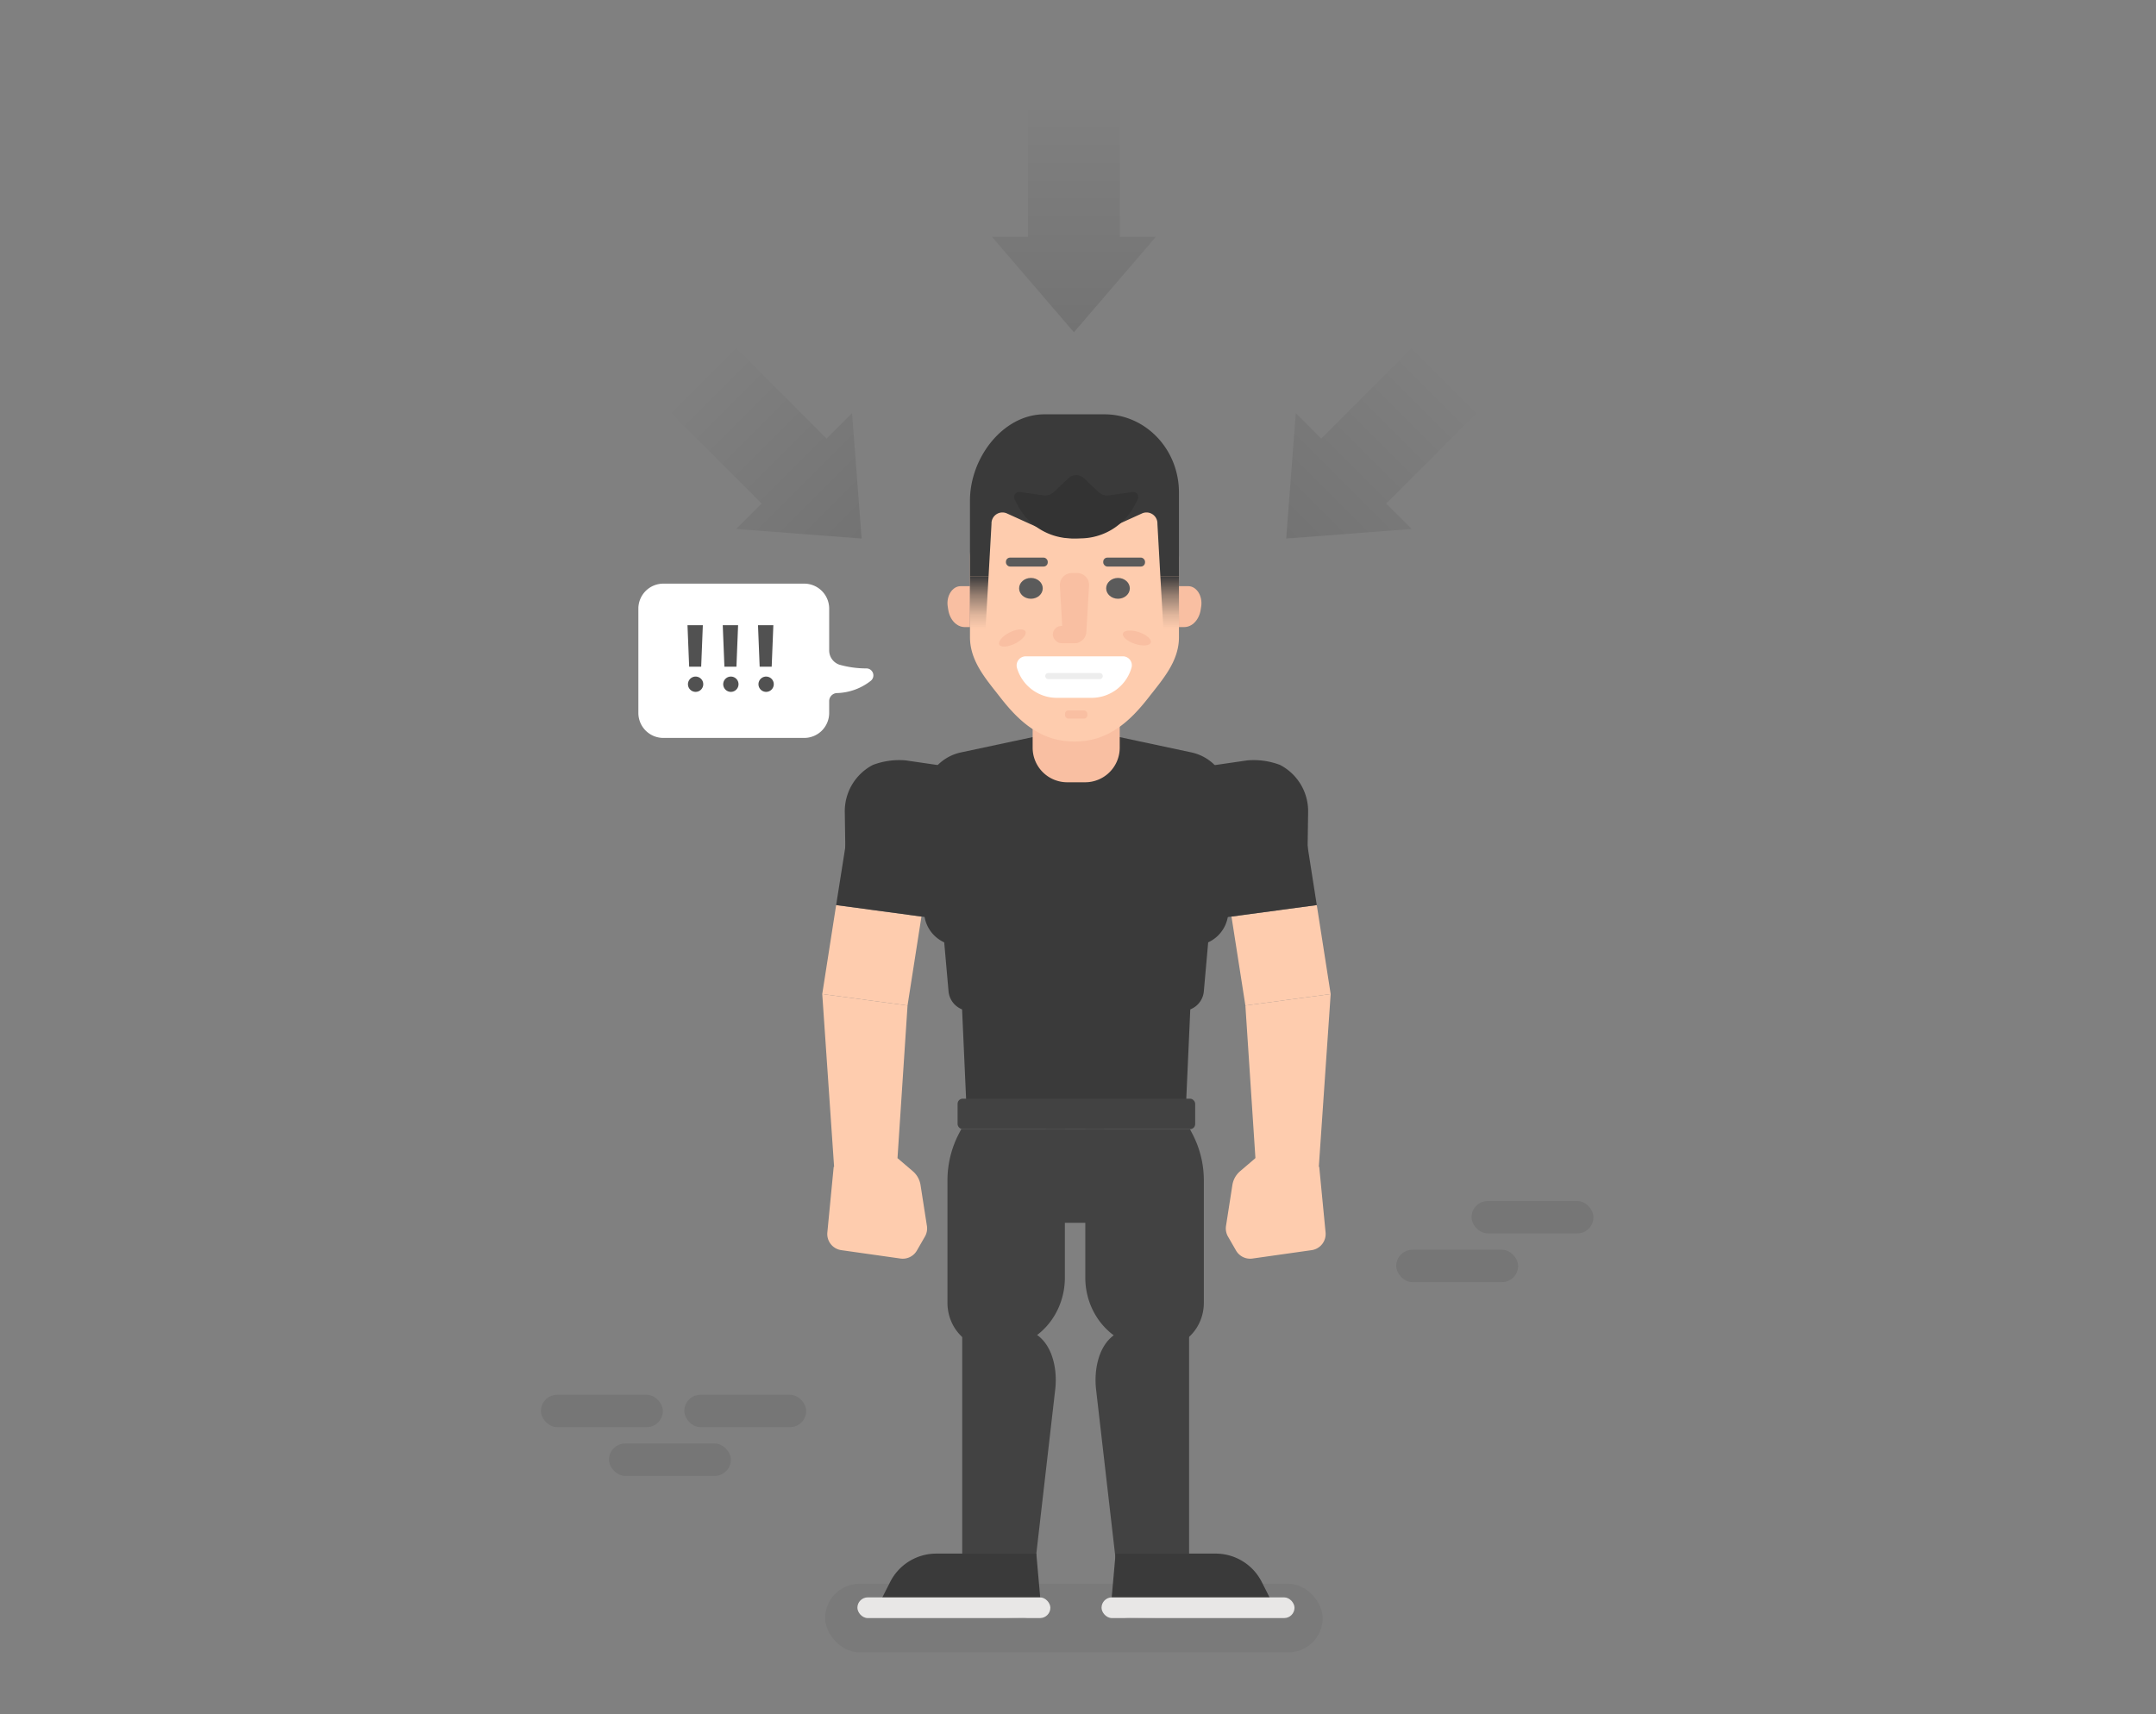 <svg id="6e2b79d5-ca36-4779-aac4-baaa94613b36" data-name="Layer 1" xmlns="http://www.w3.org/2000/svg" xmlns:xlink="http://www.w3.org/1999/xlink" viewBox="0 0 528.148 420">
  <rect x="0" y="0" width="528.148" height="420" fill="#808080" stroke="none"/>
  <defs>
    <linearGradient id="d14c6c6c-847f-4f9a-9b35-1cbc8c547cf9" x1="263.074" y1="25.684" x2="263.074" y2="81.416" gradientUnits="userSpaceOnUse">
      <stop offset="0" stop-opacity="0"/>
      <stop offset="1"/>
    </linearGradient>
    <linearGradient id="0e6735e2-292b-4cdb-83f1-95748b47ad91" x1="-188.833" y1="-68.74" x2="-188.833" y2="-13.008" gradientTransform="translate(353.793 7.634) rotate(-45)" xlink:href="#d14c6c6c-847f-4f9a-9b35-1cbc8c547cf9"/>
    <linearGradient id="4929b9df-681f-4258-8618-95201ecfcc51" x1="-72.827" y1="47.266" x2="-72.827" y2="102.997" gradientTransform="matrix(-0.707, -0.707, -0.707, 0.707, 336.411, 7.634)" xlink:href="#d14c6c6c-847f-4f9a-9b35-1cbc8c547cf9"/>
    <linearGradient id="6e9e9998-f86a-4667-bb20-f3b388cfe112" x1="286.524" y1="153.995" x2="286.524" y2="141.157" gradientUnits="userSpaceOnUse">
      <stop offset="0" stop-color="#3a3a3a" stop-opacity="0"/>
      <stop offset="0.247" stop-color="#3a3a3a" stop-opacity="0.143"/>
      <stop offset="0.636" stop-color="#3a3a3a" stop-opacity="0.534"/>
      <stop offset="1" stop-color="#3a3a3a"/>
    </linearGradient>
    <linearGradient id="a33157cd-9329-44d8-b602-01e9f91ddf42" x1="239.889" y1="153.995" x2="239.889" y2="141.157" xlink:href="#6e9e9998-f86a-4667-bb20-f3b388cfe112"/>
  </defs>
  <rect id="ce904a7c-11b1-4717-9096-bcc2326ba278" data-name="&lt;Rectangle&gt;" x="202.138" y="388.091" width="121.871" height="16.775" rx="8.387" ry="8.387" opacity="0.05"/>
  <g>
    <polygon id="a32e2060-4154-4fe4-9fb6-0a7b17a63b48" data-name="&lt;Path&gt;" points="274.327 58.026 274.327 25.684 251.822 25.684 251.822 58.026 243.006 58.026 263.074 81.416 283.143 58.026 274.327 58.026" opacity="0.1" fill="url(#d14c6c6c-847f-4f9a-9b35-1cbc8c547cf9)"/>
    <polygon id="4c60d7ee-23aa-4541-a932-30a295958cb2" data-name="&lt;Path&gt;" points="202.487 107.465 179.618 84.596 163.705 100.509 186.574 123.378 180.34 129.612 211.07 131.961 208.721 101.232 202.487 107.465" opacity="0.1" fill="url(#0e6735e2-292b-4cdb-83f1-95748b47ad91)"/>
    <polygon id="27f0f707-321b-4a45-beed-8124591bd81b" data-name="&lt;Path&gt;" points="323.661 107.465 346.53 84.596 362.443 100.509 339.574 123.378 345.808 129.612 315.078 131.961 317.427 101.232 323.661 107.465" opacity="0.1" fill="url(#4929b9df-681f-4258-8618-95201ecfcc51)"/>
  </g>
  <g>
    <path d="M289.431,247.687H237.828a5.259,5.259,0,0,1-5.463-4.75l-2.105-23.756h66.741l-2.105,23.756A5.259,5.259,0,0,1,289.431,247.687Z" fill="#3a3a3a"/>
    <polygon points="290.511 271.18 236.748 271.18 234.48 220.634 292.779 220.634 290.511 271.18" fill="#3a3a3a"/>
    <path d="M273.998,180.555l-10.368,1.01-10.368-1.01-17.901,3.818a11.432,11.432,0,0,0-8.999,11.212v27.876a8.473,8.473,0,0,0,8.711,8.213H259.055a4.674,4.674,0,0,0,3.57-1.616,1.338,1.338,0,0,1,2.01,0,4.674,4.674,0,0,0,3.57,1.616h23.983a8.473,8.473,0,0,0,8.711-8.213V195.585a11.432,11.432,0,0,0-8.999-11.212Z" fill="#3a3a3a"/>
    <path d="M252.965,175.079h21.329a0,0,0,0,1,0,0v8.134a8.467,8.467,0,0,1-8.467,8.467h-4.395a8.467,8.467,0,0,1-8.467-8.467V175.079A0,0,0,0,1,252.965,175.079Z" fill="#f9bfa2"/>
    <path id="704c5827-752f-4583-895c-b9ccac2eb0ba" data-name="&lt;Path&gt;" d="M263.255,181.696h-.091c-8.208,0-13.511-4.87-18.186-10.885-3.362-4.326-7.364-8.761-7.364-14.664V136.858a25.55,25.55,0,0,1,25.55-25.55h.091a25.55,25.55,0,0,1,25.55,25.55v19.289c0,5.903-4.002,10.338-7.364,14.664C276.766,176.826,271.463,181.696,263.255,181.696Z" fill="#feccae"/>
    <ellipse id="b83aa0ff-a437-4d2f-8f73-9f39dacfc710" data-name="&lt;Path&gt;" cx="273.871" cy="144.162" rx="2.897" ry="2.552" fill="#5b5b5b"/>
    <ellipse id="917ac164-da6f-44d2-b446-151adf71bf63" data-name="&lt;Path&gt;" cx="252.542" cy="144.162" rx="2.897" ry="2.552" fill="#5b5b5b"/>
    <ellipse id="50a3e17a-e3e7-4db6-b52d-e7bd4ef9d375" data-name="&lt;Path&gt;" cx="278.497" cy="156.327" rx="1.516" ry="3.59" transform="translate(42.914 371.963) rotate(-71.775)" fill="#f9bfa2"/>
    <ellipse id="bdd35809-4a5e-4043-9c38-25d4295bb13d" data-name="&lt;Path&gt;" cx="247.997" cy="156.327" rx="3.59" ry="1.516" transform="translate(-43.834 128.483) rotate(-26.775)" fill="#f9bfa2"/>
    <path id="90b06c1e-a1f8-46ce-b304-8165d931453e" data-name="&lt;Path&gt;" d="M267.396,170.992h-8.503a10.173,10.173,0,0,1-9.75-7.274,2.23,2.23,0,0,1,2.111-2.895h23.791a2.188,2.188,0,0,1,2.157,2.703A10.173,10.173,0,0,1,267.396,170.992Z" fill="#fff"/>
    <path id="bf58efd6-a55f-438f-85d1-151acc37e3df" data-name="&lt;Path&gt;" d="M269.389,166.409H256.801a.748.748,0,1,1,0-1.497H269.389a.748.748,0,1,1,0,1.497Z" fill="#ededed"/>
    <path d="M263.207,157.606h0a2.915,2.915,0,0,1-2.91-2.745l-.661-11.359a2.915,2.915,0,0,1,2.91-3.084h1.322a2.915,2.915,0,0,1,2.91,3.084l-.661,11.359A2.915,2.915,0,0,1,263.207,157.606Z" fill="#f9bfa2"/>
    <rect x="257.909" y="153.368" width="7.452" height="4.238" rx="2.119" ry="2.119" fill="#f9bfa2"/>
    <path d="M291.083,143.629H288.799v10.023h1.303c1.96,0,3.647-1.783,4.031-4.26l.121-.782C294.653,146.033,293.123,143.629,291.083,143.629Z" fill="#f9bfa2"/>
    <path d="M235.33,143.629h2.284v10.023H236.312c-1.96,0-3.647-1.783-4.031-4.26l-.121-.782C231.761,146.033,233.291,143.629,235.33,143.629Z" fill="#f9bfa2"/>
    <rect x="270.256" y="136.63" width="10.24" height="2.188" rx="1.01" ry="1.01" fill="#5b5b5b"/>
    <rect x="246.422" y="136.63" width="10.24" height="2.188" rx="1.01" ry="1.01" fill="#5b5b5b"/>
    <rect x="260.896" y="174.079" width="5.468" height="2" rx="0.796" ry="0.796" fill="#f9bfa2"/>
    <g>
      <path id="1c2c4049-d4c7-4436-acaf-1e51e85d61f5" data-name="&lt;Path&gt;" d="M270.568,101.522H255.846c-10.072,0-18.237,10.573-18.237,21.149v18.486h4.561l.716-12.809a2.677,2.677,0,0,1,3.72-2.567l10.622,4.823a14.408,14.408,0,0,0,11.958,0l10.622-4.823a2.677,2.677,0,0,1,3.72,2.567l.716,12.809h4.561V120.671C288.804,110.095,280.64,101.522,270.568,101.522Z" fill="#3a3a3a"/>
      <path d="M264.589,131.921H262.665a15.061,15.061,0,0,1-13.325-8.04l-.784-1.487a1.254,1.254,0,0,1,1.285-1.826l5.726.81a3.146,3.146,0,0,0,2.605-.832l3.553-3.369a2.764,2.764,0,0,1,3.803,0l3.553,3.369a3.146,3.146,0,0,0,2.605.832l5.726-.81a1.254,1.254,0,0,1,1.285,1.826l-.784,1.487A15.061,15.061,0,0,1,264.589,131.921Z" fill="#333"/>
      <polygon points="288.804 153.995 284.988 153.995 284.244 141.157 288.804 141.157 288.804 153.995" fill="url(#6e9e9998-f86a-4667-bb20-f3b388cfe112)"/>
      <polygon points="237.609 153.995 241.426 153.995 242.17 141.157 237.609 141.157 237.609 153.995" fill="url(#a33157cd-9329-44d8-b602-01e9f91ddf42)"/>
    </g>
    <polygon points="222.318 246.381 201.423 243.565 204.828 221.77 225.722 224.586 222.318 246.381" fill="#feccae"/>
    <polygon points="305.077 246.381 325.971 243.565 322.567 221.77 301.672 224.586 305.077 246.381" fill="#feccae"/>
    <polygon points="219.444 290.06 204.611 290.06 201.423 243.565 222.318 246.381 219.444 290.06" fill="#feccae"/>
    <path d="M220.585,308.381l-14.496-2.054a3.996,3.996,0,0,1-3.417-4.341l1.553-16.057,15.636-2.148,3.744,3.197a5.604,5.604,0,0,1,1.898,3.399l1.56,10.009a3.996,3.996,0,0,1-.484,2.607l-1.969,3.424A3.996,3.996,0,0,1,220.585,308.381Z" fill="#feccae"/>
    <polygon points="307.95 290.06 322.783 290.06 325.971 243.565 305.077 246.381 307.95 290.06" fill="#feccae"/>
    <path d="M306.809,308.381l14.496-2.054a3.996,3.996,0,0,0,3.417-4.341l-1.553-16.057-15.636-2.148-3.744,3.197a5.604,5.604,0,0,0-1.898,3.399l-1.56,10.009a3.996,3.996,0,0,0,.484,2.607l1.969,3.424A3.996,3.996,0,0,0,306.809,308.381Z" fill="#feccae"/>
    <path d="M253.68,382.307H235.709v-56.902h12.514c6.317,0,9.45,4.353,10.248,10.223a20.648,20.648,0,0,1-.01,5.138Z" fill="#424242"/>
    <path d="M244.979,330.2h-2.705c-5.621,0-10.178-4.929-10.178-11.009V289.278a24.8,24.8,0,0,1,2.761-11.414l.615-1.184h25.388v36.341C260.861,322.508,253.75,330.2,244.979,330.2Z" fill="#424242"/>
    <path d="M273.319,382.307h17.971v-56.902h-12.514c-6.317,0-9.45,4.353-10.248,10.223a20.648,20.648,0,0,0,.01,5.138Z" fill="#424242"/>
    <path d="M281.896,330.2H284.627c5.675,0,10.276-4.929,10.276-11.009V289.278a24.609,24.609,0,0,0-2.788-11.414l-.621-1.184H265.861v36.341C265.861,322.508,273.04,330.2,281.896,330.2Z" fill="#424242"/>
    <rect x="234.58" y="269.211" width="58.199" height="7.469" rx="1.25" ry="1.25" fill="#424242"/>
    <path d="M214.276,395.098l36.288,1.381a4.378,4.378,0,0,0,4.273-4.836l-.975-10.962h-24.59a12.658,12.658,0,0,0-11.255,7.036Z" fill="#3a3a3a"/>
    <rect x="210.034" y="391.409" width="47.269" height="5.07" rx="2.535" ry="2.535" fill="#e8e7e6"/>
    <polygon points="300.626 224.727 322.567 221.77 318.526 195.949 296.586 198.906 300.626 224.727" fill="#3a3a3a"/>
    <polygon points="228.324 224.937 204.828 221.77 208.907 195.954 232.403 199.121 228.324 224.937" fill="#3a3a3a"/>
    <path d="M207.09,208.937l24.038,3.24,3.24-24.038-12.493-1.819a18.203,18.203,0,0,0-8.049,1.113,12.786,12.786,0,0,0-6.878,11.719Z" fill="#3a3a3a"/>
    <path d="M320.304,208.937l-24.038,3.24-3.24-24.038,12.493-1.819A18.203,18.203,0,0,1,313.568,187.433a12.786,12.786,0,0,1,6.878,11.719Z" fill="#3a3a3a"/>
    <rect x="256.216" y="276.68" width="14.226" height="22.944" fill="#424242"/>
    <path d="M313.131,395.615l-36.55.863a4.378,4.378,0,0,1-4.273-4.836l.975-10.962h24.59a12.658,12.658,0,0,1,11.255,7.036Z" fill="#3a3a3a"/>
    <rect x="269.843" y="391.409" width="47.269" height="5.07" rx="2.535" ry="2.535" transform="translate(586.954 787.887) rotate(180)" fill="#e8e7e6"/>
  </g>
  <path d="M203.121,159.334V149.131a6.121,6.121,0,0,0-6.121-6.121H162.5a6.121,6.121,0,0,0-6.121,6.121v25.563a6.121,6.121,0,0,0,6.121,6.121h34.499a6.121,6.121,0,0,0,6.121-6.121v-2.916a1.974,1.974,0,0,1,1.949-1.955,13.972,13.972,0,0,0,8.205-2.974,1.707,1.707,0,0,0-.977-3.065,24.213,24.213,0,0,1-6.685-.918A3.697,3.697,0,0,1,203.121,159.334Z" fill="#fff"/>
  <g>
    <path d="M168.819,163.353l-.406-10.161h3.759l-.406,10.161Zm3.455,4.329a1.873,1.873,0,1,1-.548-1.351A1.838,1.838,0,0,1,172.273,167.682Z" fill="#515151"/>
    <path d="M177.456,163.353l-.406-10.161h3.759l-.406,10.161Zm3.455,4.329a1.873,1.873,0,1,1-.548-1.351A1.838,1.838,0,0,1,180.91,167.682Z" fill="#515151"/>
    <path d="M186.092,163.353l-.406-10.161h3.759l-.406,10.161Zm3.455,4.329a1.873,1.873,0,1,1-.548-1.351A1.838,1.838,0,0,1,189.546,167.682Z" fill="#515151"/>
  </g>
  <rect id="c15339d4-66f0-4bbc-a836-c7ad0d950ba1" data-name="&lt;Rectangle&gt;" x="360.488" y="294.293" width="29.856" height="7.92" rx="3.96" ry="3.96" opacity="0.08"/>
  <rect id="78ed46b5-9065-4fd2-a737-d367b895219f" data-name="&lt;Rectangle&gt;" x="342.037" y="306.233" width="29.856" height="7.92" rx="3.96" ry="3.96" opacity="0.08"/>
  <rect id="fd2e66bd-fd31-460e-8237-ef2798220dbe" data-name="&lt;Rectangle&gt;" x="132.516" y="341.768" width="29.856" height="7.92" rx="3.96" ry="3.96" opacity="0.08"/>
  <rect id="ba3836c1-301e-46dd-8d46-e9d1f6b9b810" data-name="&lt;Rectangle&gt;" x="167.634" y="341.768" width="29.856" height="7.92" rx="3.96" ry="3.96" opacity="0.08"/>
  <rect id="0f67504f-fa2b-4505-95d6-deb9af88bd98" data-name="&lt;Rectangle&gt;" x="149.183" y="353.708" width="29.856" height="7.92" rx="3.96" ry="3.96" opacity="0.08"/>
</svg>
